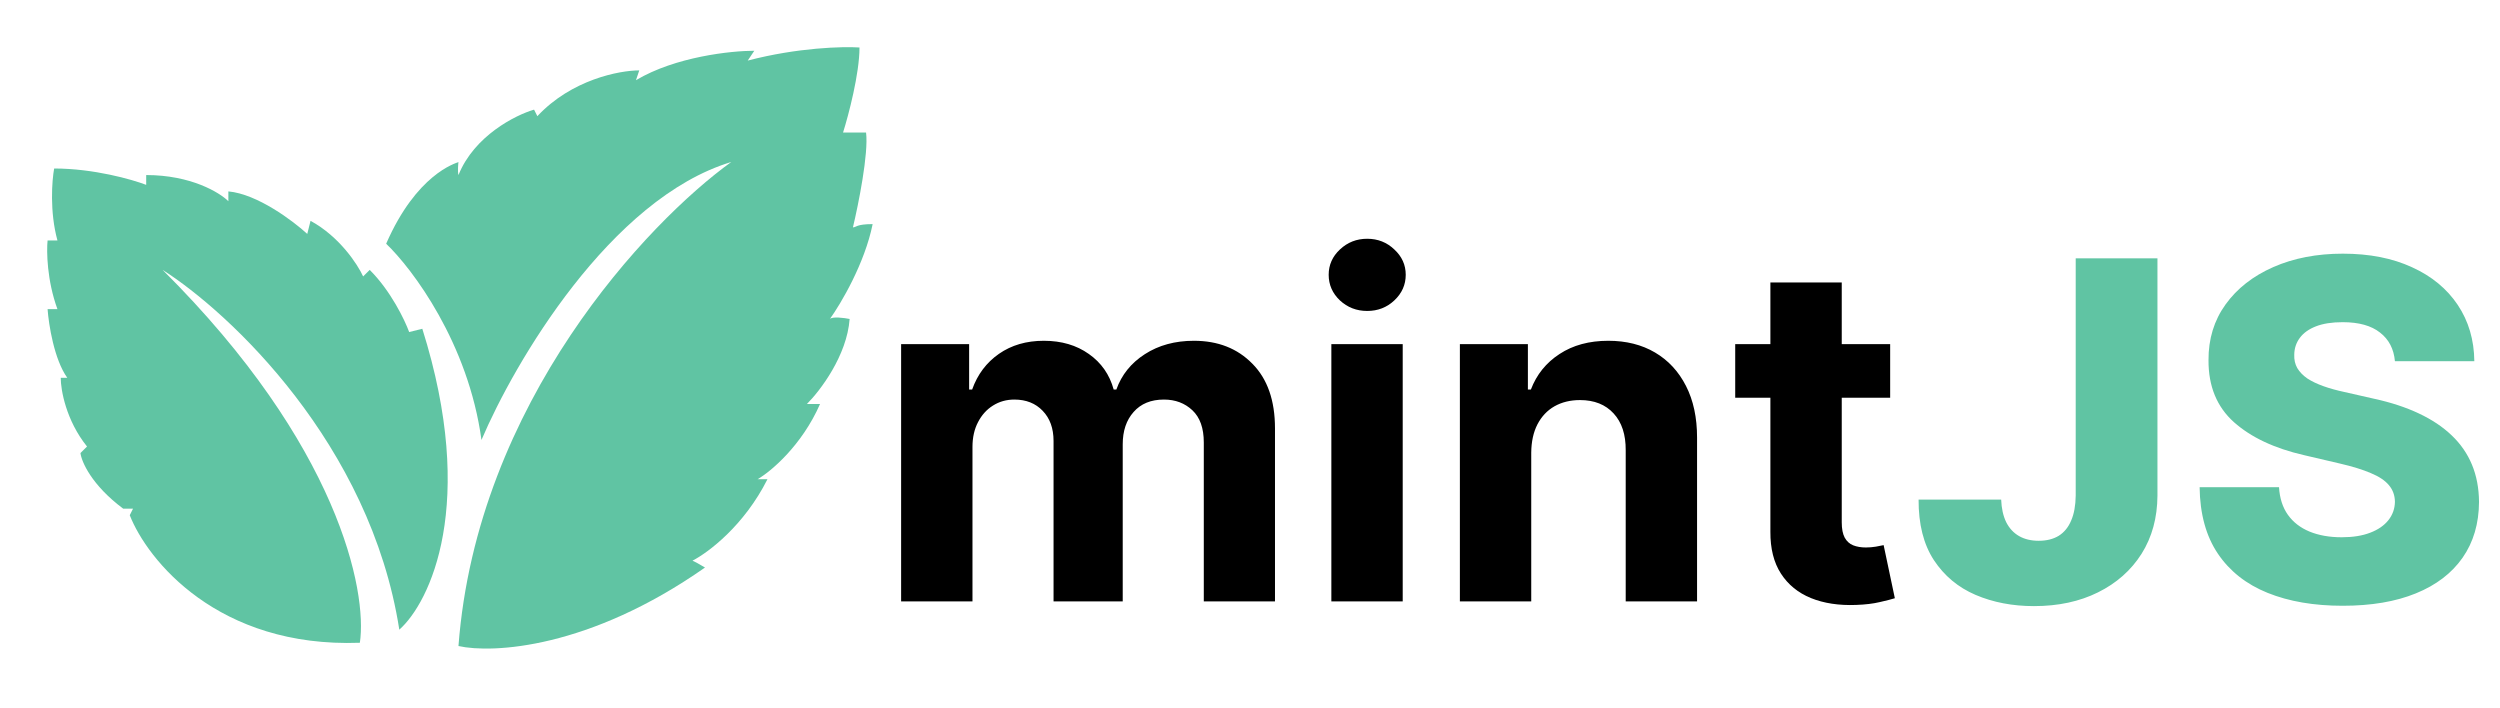 <svg width="212" height="60" viewBox="0 0 212 60" fill="none" xmlns="http://www.w3.org/2000/svg">
<g filter="url(#filter0_d_107_6)">
<path d="M59.784 44.127C49.972 51.005 41.758 51.431 38.878 50.783C40.439 30.148 54.952 14.819 62.014 9.735C51.756 12.841 43.617 26.746 40.829 33.31C39.714 25.1 34.975 18.795 32.746 16.669C35.323 10.77 38.616 9.851 38.877 9.746C38.877 9.739 38.878 9.735 38.878 9.735C38.899 9.735 38.898 9.738 38.877 9.746C38.865 9.842 38.792 10.502 38.878 10.844C40.216 7.516 43.71 5.759 45.289 5.297L45.568 5.852C48.467 2.745 52.536 1.969 54.209 1.969L53.93 2.801C57.275 0.804 62.014 0.304 63.965 0.304L63.408 1.137C67.645 0.027 71.491 -0.065 72.885 0.027C72.885 2.246 71.956 5.759 71.491 7.238H73.442C73.665 9.013 72.792 13.34 72.328 15.282C72.606 15.282 72.606 15.004 74 15.004C73.331 18.333 71.305 21.753 70.376 23.048C70.599 22.826 71.584 22.955 72.049 23.048C71.826 26.154 69.54 29.15 68.425 30.259H69.54C67.979 33.809 65.359 35.991 64.244 36.638H65.08C63.101 40.577 60.055 42.861 58.724 43.544C58.853 43.595 59.157 43.752 59.784 44.127Z" fill="#60C4A3"/>
<path d="M35.812 23.88C40.495 38.746 36.462 47.085 33.861 49.397C31.408 33.643 19.459 22.493 13.791 18.887C28.732 33.754 31.166 46.161 30.516 50.506C18.474 50.95 12.49 43.48 11.003 39.689L11.282 39.134H10.446C7.77 37.138 6.915 35.159 6.822 34.419L7.38 33.865C5.596 31.646 5.15 29.057 5.15 28.04H5.707C4.592 26.487 4.128 23.51 4.035 22.216H4.871C3.979 19.775 3.942 17.316 4.035 16.391H4.871C4.202 13.95 4.406 11.306 4.592 10.289C7.937 10.289 11.189 11.214 12.397 11.676V10.844C16.188 10.844 18.622 12.323 19.366 13.063V12.231C21.819 12.453 24.848 14.727 26.056 15.836L26.334 14.727C28.787 16.058 30.33 18.425 30.794 19.442L31.352 18.887C33.136 20.663 34.325 23.14 34.697 24.157L35.812 23.88Z" fill="#60C4A3"/>
</g>
<path d="M76.415 51V29.182H82.182V33.031H82.438C82.892 31.753 83.65 30.744 84.71 30.006C85.771 29.267 87.04 28.898 88.517 28.898C90.013 28.898 91.287 29.272 92.338 30.02C93.389 30.759 94.09 31.762 94.44 33.031H94.668C95.113 31.781 95.918 30.782 97.082 30.034C98.257 29.276 99.644 28.898 101.244 28.898C103.28 28.898 104.933 29.546 106.202 30.844C107.48 32.132 108.119 33.959 108.119 36.327V51H102.082V37.52C102.082 36.308 101.76 35.399 101.116 34.793C100.473 34.187 99.668 33.883 98.702 33.883C97.603 33.883 96.746 34.234 96.131 34.935C95.515 35.626 95.207 36.54 95.207 37.676V51H89.341V37.392C89.341 36.322 89.033 35.47 88.418 34.835C87.812 34.201 87.011 33.883 86.017 33.883C85.345 33.883 84.739 34.054 84.199 34.395C83.669 34.726 83.247 35.195 82.935 35.801C82.622 36.398 82.466 37.099 82.466 37.903V51H76.415ZM112.899 51V29.182H118.95V51H112.899ZM115.939 26.369C115.039 26.369 114.268 26.071 113.624 25.474C112.989 24.868 112.672 24.144 112.672 23.301C112.672 22.468 112.989 21.753 113.624 21.156C114.268 20.55 115.039 20.247 115.939 20.247C116.839 20.247 117.606 20.55 118.24 21.156C118.884 21.753 119.206 22.468 119.206 23.301C119.206 24.144 118.884 24.868 118.24 25.474C117.606 26.071 116.839 26.369 115.939 26.369ZM129.849 38.386V51H123.798V29.182H129.565V33.031H129.82C130.303 31.762 131.113 30.759 132.249 30.02C133.386 29.272 134.763 28.898 136.383 28.898C137.898 28.898 139.219 29.229 140.346 29.892C141.473 30.555 142.349 31.502 142.974 32.733C143.599 33.955 143.911 35.413 143.911 37.108V51H137.86V38.188C137.87 36.852 137.529 35.811 136.837 35.062C136.146 34.305 135.194 33.926 133.982 33.926C133.168 33.926 132.448 34.101 131.823 34.452C131.208 34.802 130.725 35.313 130.374 35.986C130.033 36.649 129.858 37.449 129.849 38.386ZM160.286 29.182V33.727H147.146V29.182H160.286ZM150.129 23.954H156.18V44.295C156.18 44.854 156.266 45.29 156.436 45.602C156.607 45.905 156.843 46.118 157.146 46.242C157.459 46.365 157.819 46.426 158.226 46.426C158.51 46.426 158.794 46.403 159.078 46.355C159.362 46.298 159.58 46.256 159.732 46.227L160.683 50.73C160.38 50.825 159.954 50.934 159.405 51.057C158.856 51.189 158.188 51.27 157.402 51.298C155.944 51.355 154.665 51.161 153.567 50.716C152.478 50.271 151.63 49.58 151.024 48.642C150.418 47.705 150.12 46.521 150.129 45.091V23.954Z" fill="black"/>
<path d="M176.02 21.909H182.952V42.023C182.942 43.907 182.492 45.555 181.602 46.966C180.712 48.367 179.481 49.456 177.909 50.233C176.347 51.01 174.538 51.398 172.483 51.398C170.665 51.398 169.012 51.081 167.526 50.446C166.048 49.812 164.869 48.827 163.989 47.492C163.117 46.156 162.687 44.447 162.696 42.364H169.699C169.727 43.112 169.869 43.751 170.125 44.281C170.39 44.802 170.755 45.195 171.219 45.46C171.683 45.725 172.237 45.858 172.881 45.858C173.553 45.858 174.121 45.716 174.585 45.432C175.049 45.138 175.4 44.707 175.636 44.139C175.883 43.571 176.01 42.865 176.02 42.023V21.909ZM203.09 30.631C202.996 29.589 202.574 28.779 201.826 28.202C201.087 27.615 200.031 27.321 198.658 27.321C197.749 27.321 196.992 27.439 196.386 27.676C195.78 27.913 195.325 28.24 195.022 28.656C194.719 29.063 194.563 29.532 194.553 30.062C194.534 30.498 194.62 30.882 194.809 31.213C195.008 31.544 195.292 31.838 195.661 32.094C196.04 32.34 196.495 32.558 197.025 32.747C197.555 32.937 198.152 33.102 198.815 33.244L201.315 33.812C202.754 34.125 204.023 34.542 205.121 35.062C206.229 35.583 207.157 36.204 207.906 36.923C208.663 37.643 209.236 38.472 209.624 39.409C210.013 40.347 210.211 41.398 210.221 42.562C210.211 44.4 209.747 45.976 208.829 47.293C207.91 48.609 206.589 49.617 204.866 50.318C203.152 51.019 201.083 51.369 198.658 51.369C196.225 51.369 194.103 51.005 192.295 50.276C190.486 49.546 189.08 48.438 188.076 46.952C187.072 45.465 186.556 43.585 186.528 41.312H193.261C193.317 42.25 193.568 43.031 194.013 43.656C194.459 44.281 195.069 44.755 195.846 45.077C196.632 45.399 197.541 45.56 198.573 45.56C199.52 45.56 200.325 45.432 200.988 45.176C201.66 44.92 202.176 44.565 202.536 44.111C202.896 43.656 203.081 43.135 203.09 42.548C203.081 41.999 202.91 41.53 202.579 41.142C202.247 40.744 201.736 40.403 201.045 40.119C200.363 39.826 199.492 39.556 198.431 39.31L195.391 38.599C192.872 38.022 190.888 37.089 189.44 35.801C187.991 34.504 187.271 32.752 187.281 30.546C187.271 28.746 187.754 27.169 188.729 25.815C189.705 24.461 191.054 23.405 192.778 22.648C194.501 21.89 196.466 21.511 198.673 21.511C200.926 21.511 202.882 21.895 204.539 22.662C206.206 23.419 207.498 24.485 208.417 25.858C209.335 27.231 209.804 28.822 209.823 30.631H203.09Z" fill="#60C4A3"/>
<defs>
<filter id="filter0_d_107_6" x="0" y="0" width="78" height="59" filterUnits="userSpaceOnUse" color-interpolation-filters="sRGB">
<feFlood flood-opacity="0" result="BackgroundImageFix"/>
<feColorMatrix in="SourceAlpha" type="matrix" values="0 0 0 0 0 0 0 0 0 0 0 0 0 0 0 0 0 0 127 0" result="hardAlpha"/>
<feOffset dy="4"/>
<feGaussianBlur stdDeviation="2"/>
<feComposite in2="hardAlpha" operator="out"/>
<feColorMatrix type="matrix" values="0 0 0 0 0 0 0 0 0 0 0 0 0 0 0 0 0 0 0.25 0"/>
<feBlend mode="normal" in2="BackgroundImageFix" result="effect1_dropShadow_107_6"/>
<feBlend mode="normal" in="SourceGraphic" in2="effect1_dropShadow_107_6" result="shape"/>
</filter>
</defs>
</svg>

